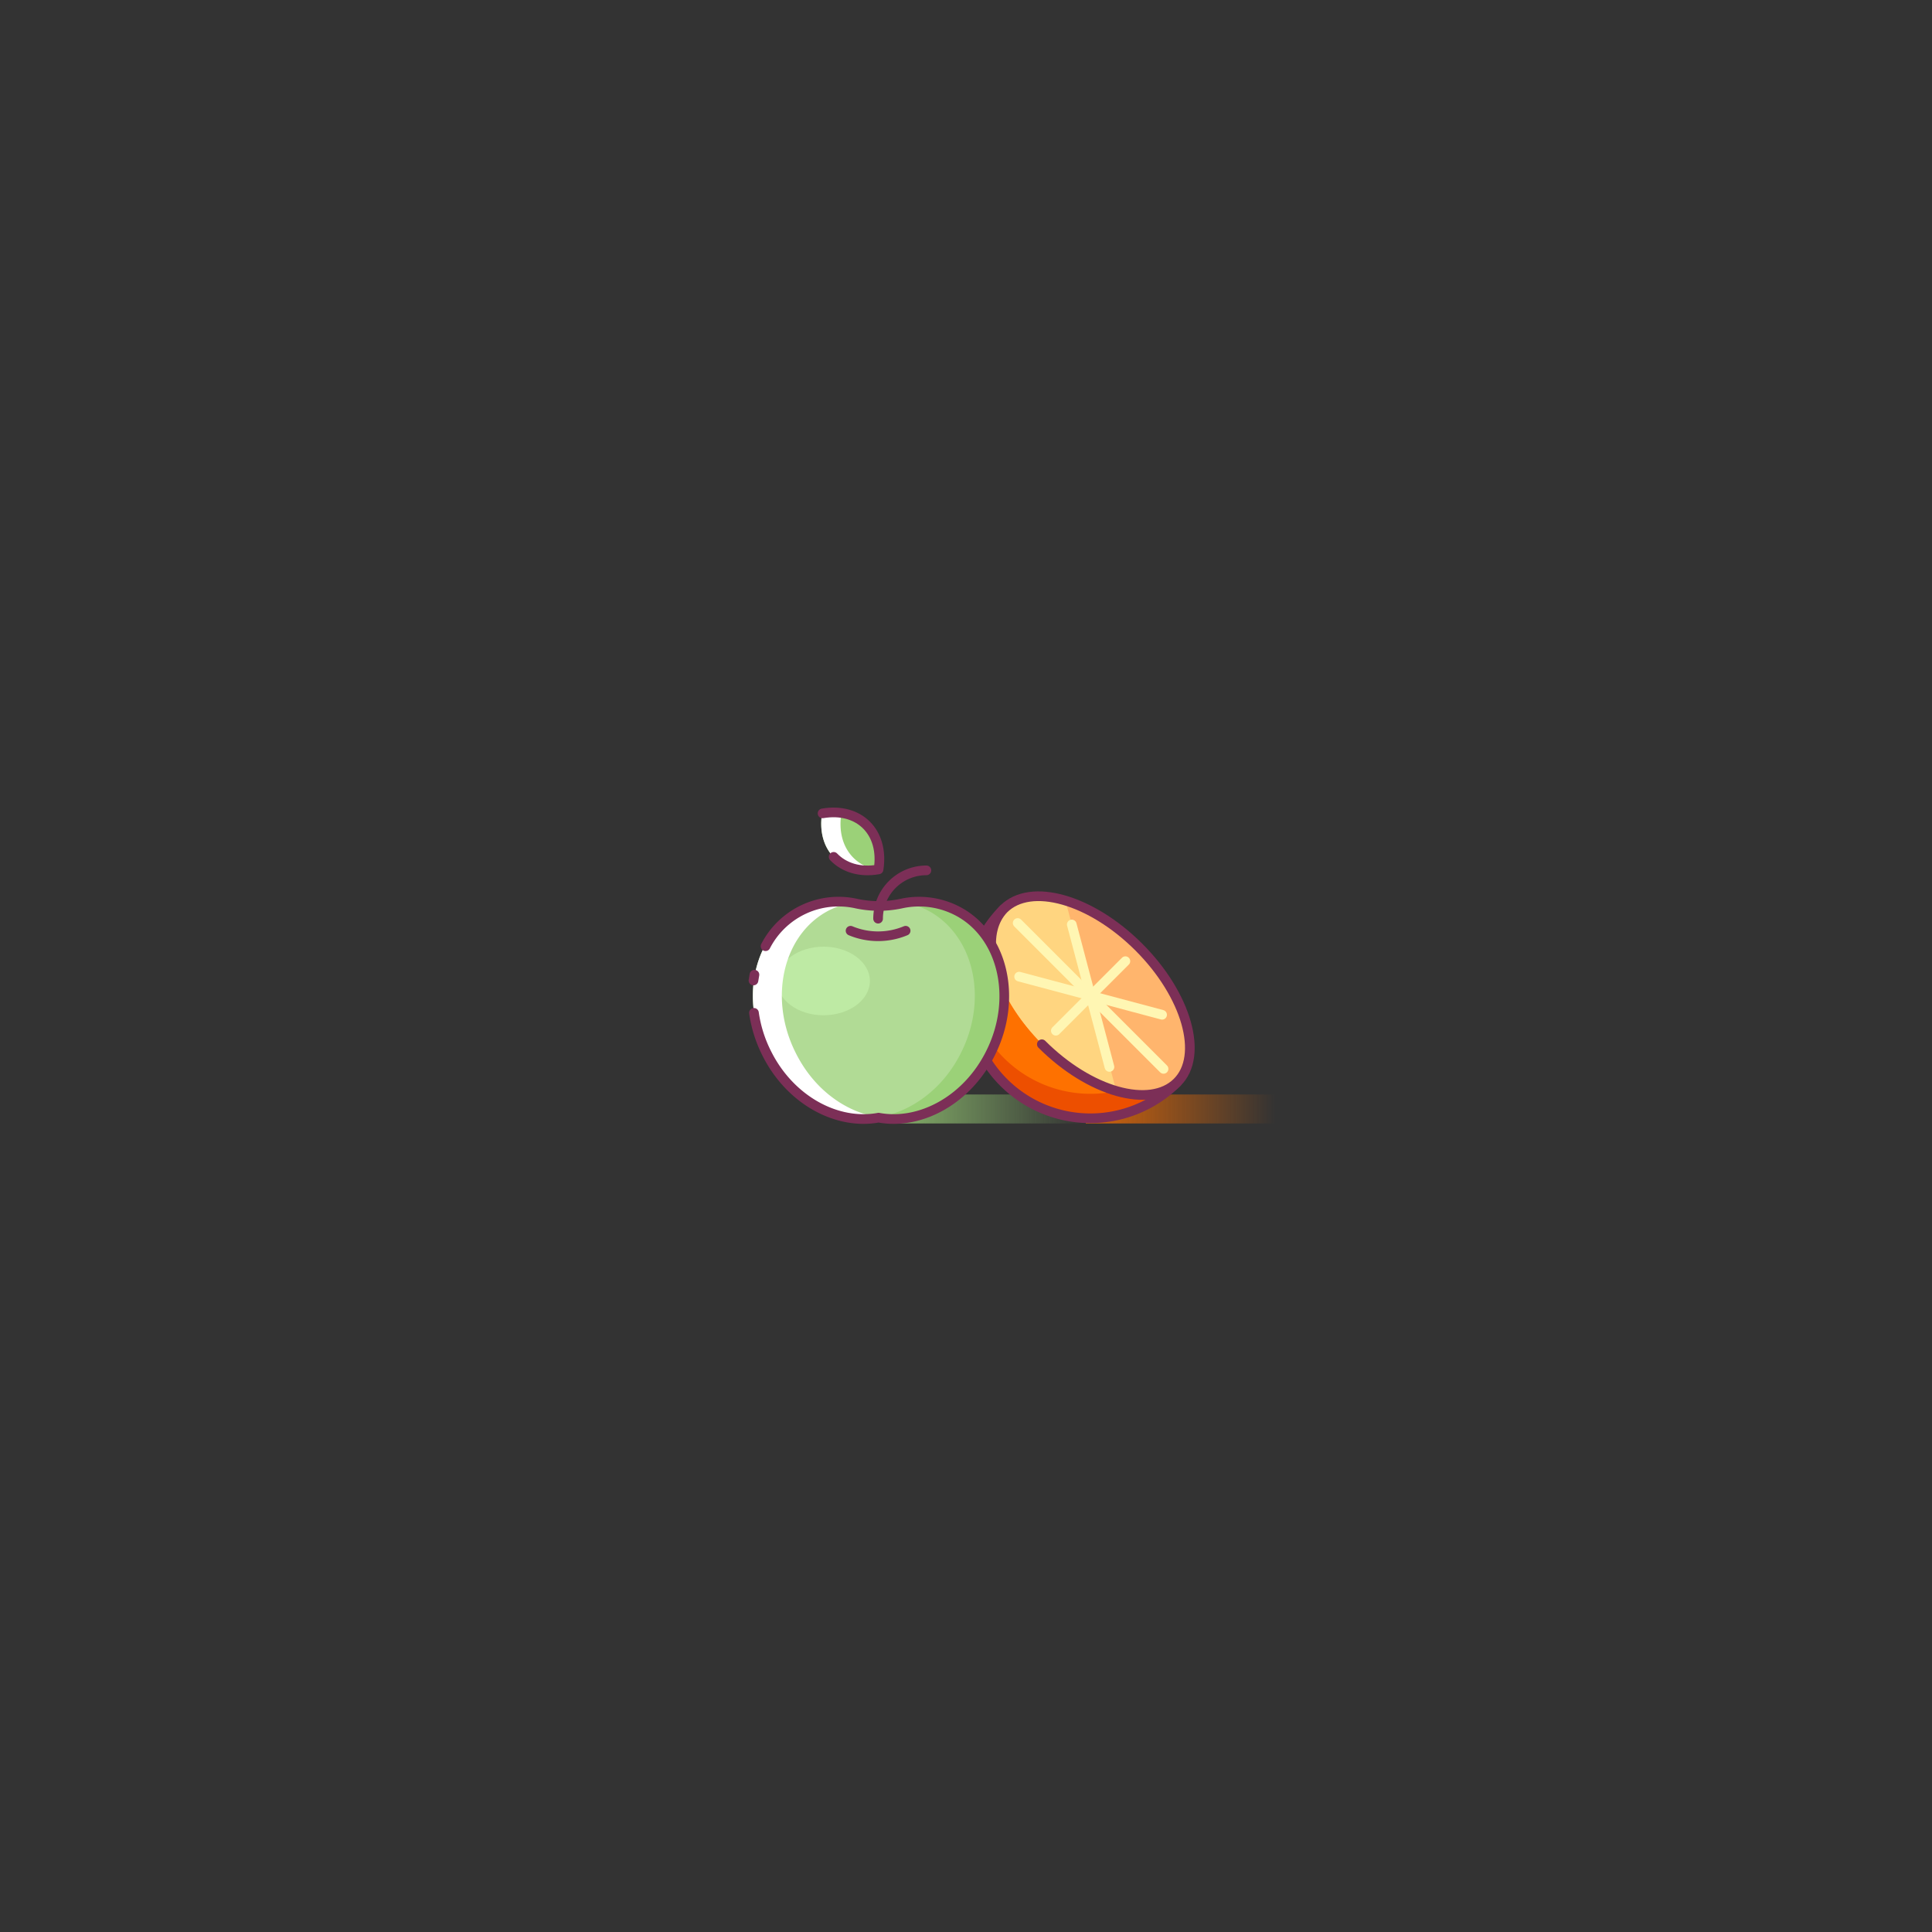 <svg id="Layer_1" data-name="Layer 1" xmlns="http://www.w3.org/2000/svg" xmlns:xlink="http://www.w3.org/1999/xlink" viewBox="0 0 400 400"><rect x="0" y="0" width="400" height="400" fill="#333333" stroke="none"/><defs><style>.cls-1,.cls-2{opacity:0.8;}.cls-1{fill:url(#linear-gradient);}.cls-2{fill:url(#linear-gradient-2);}.cls-3{fill:#fe7100;}.cls-4{fill:#ed4f00;}.cls-5,.cls-8{fill:none;stroke-linecap:round;stroke-linejoin:round;stroke-width:2px;}.cls-5{stroke:#7c2f57;}.cls-6{fill:#ffb56d;}.cls-7{fill:#ffd580;}.cls-8{stroke:#fff6b3;}.cls-9{fill:#b1db95;}.cls-10{fill:#9bd178;}.cls-11{fill:#beeaa4;}.cls-12{fill:#fff;}</style><linearGradient id="linear-gradient" x1="184.84" y1="229.57" x2="224.84" y2="229.57" gradientUnits="userSpaceOnUse"><stop offset="0" stop-color="#9bd178"/><stop offset="0.99" stop-color="#9bd178" stop-opacity="0"/></linearGradient><linearGradient id="linear-gradient-2" x1="224.84" y1="229.57" x2="264.84" y2="229.57" gradientUnits="userSpaceOnUse"><stop offset="0" stop-color="#fe7100"/><stop offset="0.98" stop-color="#fe7100" stop-opacity="0"/></linearGradient></defs><title>Food Icons</title><rect class="cls-1" x="184.8" y="226.6" width="40" height="6"/><rect class="cls-2" x="224.8" y="226.6" width="40" height="6"/><path class="cls-3" d="M207.8,224.1a25.4,25.4,0,0,0,35.9,0l-35.9-35.9A25.4,25.4,0,0,0,207.8,224.1Z"/><path class="cls-4" d="M207.8,219a25.3,25.3,0,0,1-7.3-15.4,25.4,25.4,0,0,0,43.2,20.5l-2.7-2.7A25.4,25.4,0,0,1,207.8,219Z"/><path class="cls-5" d="M207.8,224.1a25.4,25.4,0,0,0,35.9,0l-35.9-35.9A25.4,25.4,0,0,0,207.8,224.1Z"/><ellipse class="cls-6" cx="225.8" cy="206.2" rx="14.2" ry="25.4" transform="translate(-79.6 220) rotate(-45)"/><path class="cls-7" d="M220.6,186.5c-5.2-1.6-9.9-1.1-12.7,1.7-5.6,5.6-2,18.1,7.9,28a37.7,37.7,0,0,0,15.3,9.6Z"/><path class="cls-5" d="M205.4,197.8c-.6-3.9.2-7.3,2.4-9.6,5.6-5.6,18.1-2,28,7.9s13.5,22.5,7.9,28-18.1,2-28-7.9"/><line class="cls-8" x1="210.7" y1="191.1" x2="240.9" y2="221.3"/><line class="cls-8" x1="218.6" y1="213.4" x2="233" y2="199"/><line class="cls-8" x1="240.6" y1="210.1" x2="211" y2="202.2"/><line class="cls-8" x1="229.7" y1="220.9" x2="221.9" y2="191.4"/><path class="cls-9" d="M197.9,188.4a17.2,17.2,0,0,0-11.5-1.4,22.2,22.2,0,0,1-9.1,0,17.2,17.2,0,0,0-11.5,1.4c-9.6,4.9-12.8,18.1-7.1,29.5,4.8,9.7,14.5,15,23.2,13.4,8.7,1.6,18.4-3.7,23.2-13.4C210.7,206.5,207.5,193.3,197.9,188.4Z"/><path class="cls-10" d="M171.3,187a22.2,22.2,0,0,0,7.6.3l-1.6-.3a18,18,0,0,0-6.8-.1Z"/><path class="cls-10" d="M197.9,188.4a17.1,17.1,0,0,0-10.7-1.5,16.6,16.6,0,0,1,4.7,1.5c9.6,4.9,12.8,18.1,7.1,29.5-3.7,7.5-10.3,12.3-17.1,13.4,8.7,1.5,18.3-3.7,23.1-13.4C210.7,206.5,207.5,193.3,197.9,188.4Z"/><path class="cls-10" d="M175.8,231.3h-.1l3.1.3Z"/><ellipse class="cls-11" cx="170.5" cy="203.1" rx="9.6" ry="7.1"/><path class="cls-10" d="M170.2,168.4c-1.2,7.7,4,12.9,11.6,11.6C183.1,172.4,177.9,167.2,170.2,168.4Z"/><path class="cls-12" d="M174.2,168.4h.1a12.7,12.7,0,0,0-4.1,0c-1.2,7.6,3.9,12.8,11.5,11.7C176.4,179.2,173.2,174.6,174.2,168.4Z"/><path class="cls-5" d="M172.6,177.4c2.1,2.2,5.4,3.3,9.3,2.6,1.2-7.7-4-12.9-11.6-11.6"/><path class="cls-12" d="M164.7,217.9c-5.7-11.4-2.5-24.7,7.1-29.5a16.6,16.6,0,0,1,4.7-1.5,17.1,17.1,0,0,0-10.7,1.5c-9.6,4.9-12.8,18.1-7.1,29.5,4.8,9.7,14.4,14.9,23.1,13.4C174.9,230.2,168.4,225.4,164.7,217.9Z"/><path class="cls-5" d="M156.2,201.8l-.2,1.2"/><path class="cls-5" d="M156.1,209.7a26.9,26.9,0,0,0,2.6,8.3c4.8,9.7,14.5,15,23.2,13.4,8.7,1.6,18.4-3.7,23.2-13.4,5.7-11.4,2.5-24.7-7.1-29.5a17.2,17.2,0,0,0-11.5-1.4,22.2,22.2,0,0,1-9.1,0,17,17,0,0,0-18.9,8.8"/><path class="cls-5" d="M187.5,192.7a14.8,14.8,0,0,1-11.4,0"/><path class="cls-5" d="M181.8,190.2a10,10,0,0,1,10-10"/></svg>